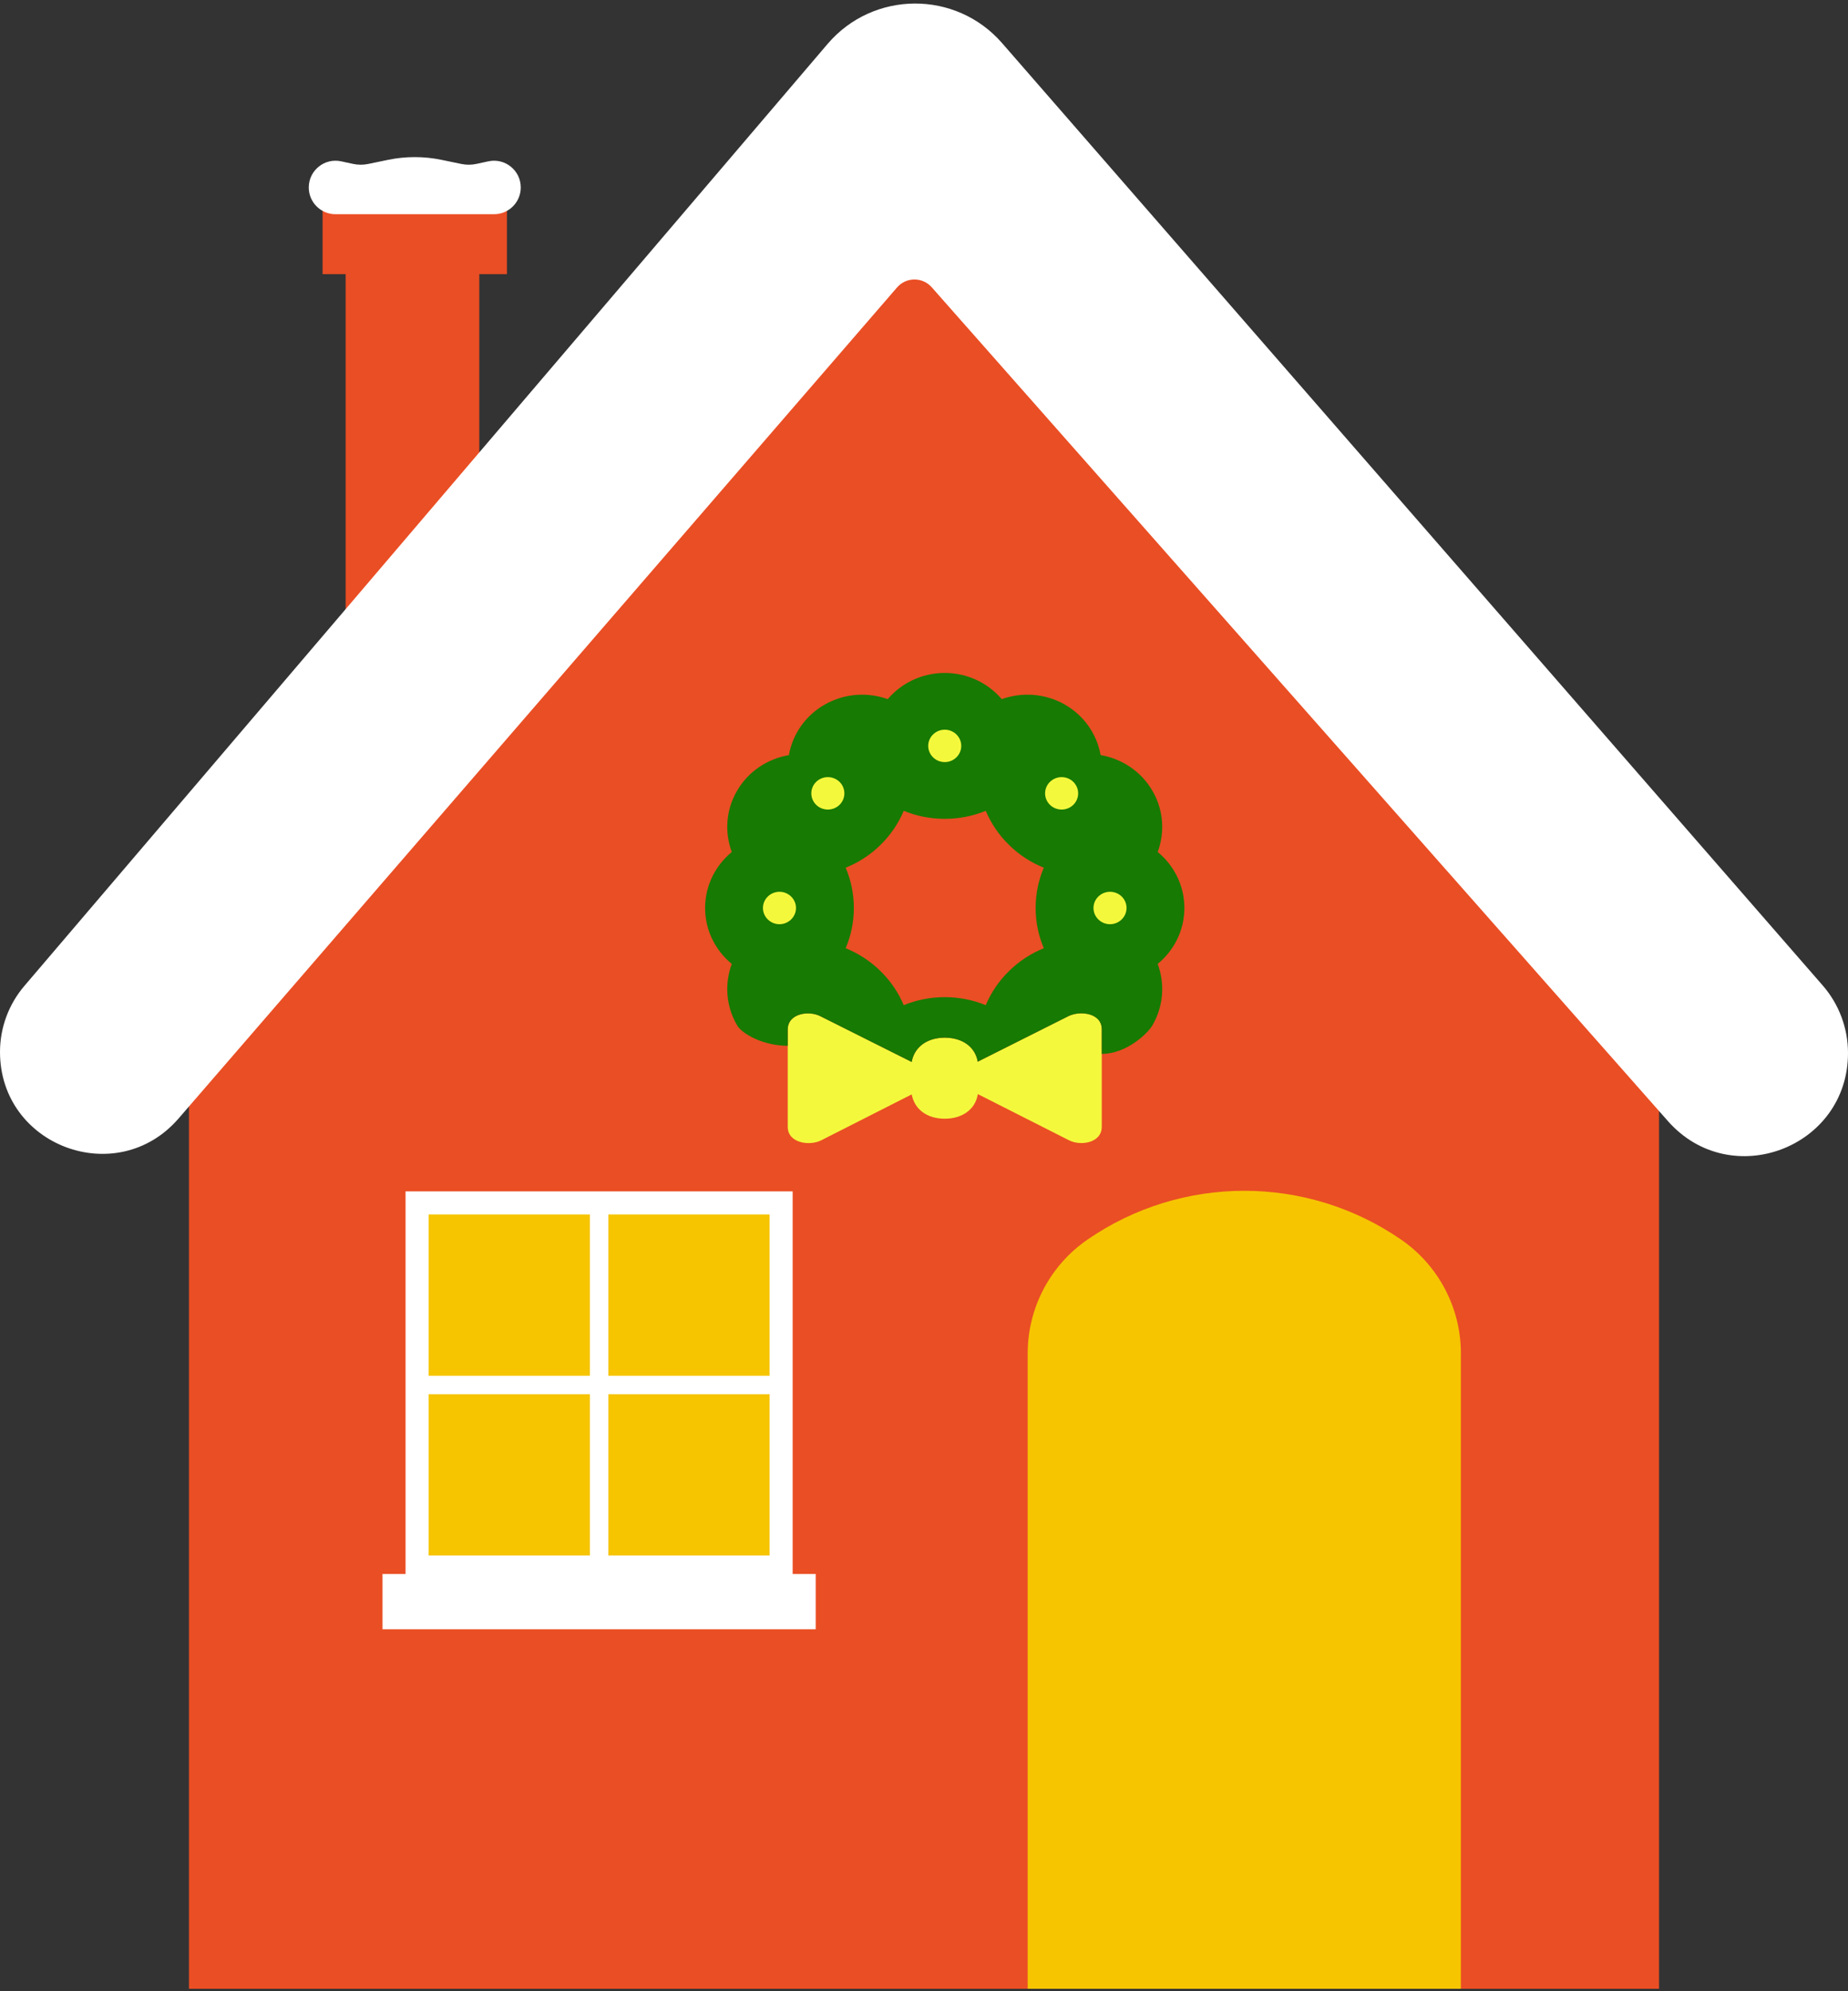 <svg width="401" height="432" viewBox="0 0 401 432" fill="none" xmlns="http://www.w3.org/2000/svg">
<rect x="0" y="0" width="401" height="432" fill="#333333" stroke="none"/>
<path d="M75 39.476H104V137.476H75V39.476Z" fill="#EA4E24"/>
<path d="M70 39.476H110V59.476H70V39.476Z" fill="#EA4E24"/>
<path d="M41 206.632L199 25.476L360 206.632V431.476H41V206.632Z" fill="#EA4E24"/>
<path d="M0 228.231C0 222.984 1.87 217.908 5.276 213.915L179.567 9.547C189.48 -2.077 207.407 -2.17 217.441 9.349L395.509 213.797C399.05 217.862 401 223.071 401 228.461C401 249.027 375.55 258.656 361.937 243.24L202.177 62.326C200.173 60.057 196.627 60.075 194.647 62.366L38.75 242.661C25.384 258.119 0 248.666 0 228.231Z" fill="white"/>
<path d="M67 40.672C67 36.972 70.417 34.217 74.033 35.001L76.602 35.557C77.685 35.792 78.805 35.797 79.89 35.572L84.188 34.681C88.022 33.886 91.978 33.886 95.812 34.681L100.11 35.572C101.195 35.797 102.315 35.792 103.398 35.557L105.967 35.001C109.583 34.217 113 36.972 113 40.672C113 43.877 110.402 46.476 107.196 46.476H72.804C69.598 46.476 67 43.877 67 40.672Z" fill="white"/>
<path d="M88 258.476H172V342.476H88V258.476Z" fill="white"/>
<path d="M93 263.476H128V298.476H93V263.476Z" fill="#F6C500"/>
<path d="M132 302.476H167V337.476H132V302.476Z" fill="#F6C500"/>
<path d="M93 302.476H128V337.476H93V302.476Z" fill="#F6C500"/>
<path d="M132 263.476H167V298.476H132V263.476Z" fill="#F6C500"/>
<path d="M83 341.476H177V353.476H83V341.476Z" fill="white"/>
<path d="M223 293.627C223 283.769 227.847 274.54 235.963 268.944C256.455 254.815 283.545 254.815 304.037 268.944C312.154 274.54 317 283.769 317 293.627V431.476H223V293.627Z" fill="#F6C500"/>
<path fill-rule="evenodd" clip-rule="evenodd" d="M212.172 237.366V237.437C211.581 240.883 208.586 242.712 205 242.712C201.414 242.712 198.509 240.918 197.827 237.437V230.403C198.455 226.956 201.414 225.128 205 225.128C208.586 225.128 211.581 226.921 212.172 230.403V237.366ZM239.069 228.645V244.47C239.069 247.987 234.443 248.708 231.896 247.354L212.172 237.366V230.403V230.333L231.896 220.433C234.407 219.22 239.069 219.782 239.069 223.299V228.645ZM197.827 230.403V237.437L178.103 247.442C175.593 248.655 170.931 247.987 170.931 244.47V226.886V223.369C170.931 219.853 175.557 219.149 178.103 220.521L197.827 230.403Z" fill="#F4F83D"/>
<path fill-rule="evenodd" clip-rule="evenodd" d="M224.724 196.994C224.724 193.899 225.352 190.945 226.499 188.255C223.756 187.147 221.174 185.512 218.95 183.314C216.709 181.133 215.041 178.601 213.894 175.911C211.15 177.036 208.156 177.651 205 177.651C201.844 177.651 198.85 177.036 196.106 175.911C194.959 178.601 193.291 181.133 191.05 183.314C188.826 185.512 186.244 187.147 183.501 188.255C184.648 190.945 185.276 193.899 185.276 196.994C185.276 200.089 184.648 203.025 183.501 205.716C186.244 206.841 188.826 208.476 191.05 210.674C193.291 212.855 194.959 215.387 196.106 218.077C198.85 216.952 201.844 216.337 205 216.337C208.156 216.337 211.15 216.952 213.894 218.077C215.041 215.387 216.709 212.855 218.95 210.674C221.174 208.476 223.756 206.841 226.499 205.716C225.352 203.025 224.724 200.089 224.724 196.994ZM251.208 184.843C254.741 187.745 257 192.106 257 196.994C257 201.865 254.741 206.226 251.208 209.127C252.786 213.382 252.517 218.253 250.043 222.491C249.021 224.214 244.448 228.645 239.069 228.645V223.3C239.069 219.783 234.407 219.22 231.897 220.434L212.172 230.334V230.404C211.581 226.922 208.586 225.129 205 225.129C201.414 225.129 198.455 226.957 197.828 230.404L178.103 220.522C175.557 219.15 170.931 219.853 170.931 223.37V226.887C165.552 226.887 161.015 224.267 159.975 222.491C157.483 218.271 157.214 213.382 158.792 209.127C155.259 206.226 153 201.865 153 196.994C153 192.123 155.259 187.762 158.792 184.843C157.214 180.606 157.483 175.717 159.975 171.497C162.45 167.277 166.628 164.604 171.182 163.83C171.971 159.364 174.697 155.267 179 152.84C183.303 150.396 188.288 150.132 192.628 151.68C195.586 148.216 200.033 146 205 146C209.967 146 214.414 148.216 217.372 151.68C221.712 150.132 226.697 150.396 231 152.823C235.303 155.267 238.029 159.364 238.818 163.813C243.372 164.604 247.55 167.277 250.025 171.497C252.517 175.717 252.786 180.606 251.208 184.843Z" fill="#177A03"/>
<path fill-rule="evenodd" clip-rule="evenodd" d="M182.174 169.633C183.572 171.004 183.572 173.238 182.174 174.609C180.775 175.981 178.498 175.981 177.099 174.609C175.701 173.238 175.701 171.004 177.099 169.633C178.498 168.261 180.775 168.261 182.174 169.633ZM205 158.309C206.972 158.309 208.586 159.891 208.586 161.826C208.586 163.76 206.972 165.342 205 165.342C203.027 165.342 201.414 163.76 201.414 161.826C201.414 159.891 203.027 158.309 205 158.309ZM169.138 193.477C171.11 193.477 172.724 195.06 172.724 196.994C172.724 198.928 171.11 200.511 169.138 200.511C167.165 200.511 165.552 198.928 165.552 196.994C165.552 195.06 167.165 193.477 169.138 193.477ZM240.862 193.477C242.852 193.477 244.448 195.042 244.448 196.994C244.448 198.928 242.834 200.511 240.862 200.511C238.89 200.511 237.276 198.928 237.276 196.994C237.276 195.06 238.89 193.477 240.862 193.477ZM227.826 174.609C226.427 173.238 226.427 171.005 227.826 169.633C229.225 168.261 231.502 168.261 232.901 169.633C234.299 171.005 234.299 173.238 232.901 174.609C231.502 175.981 229.225 175.981 227.826 174.609Z" fill="#F4F83D"/>
</svg>
